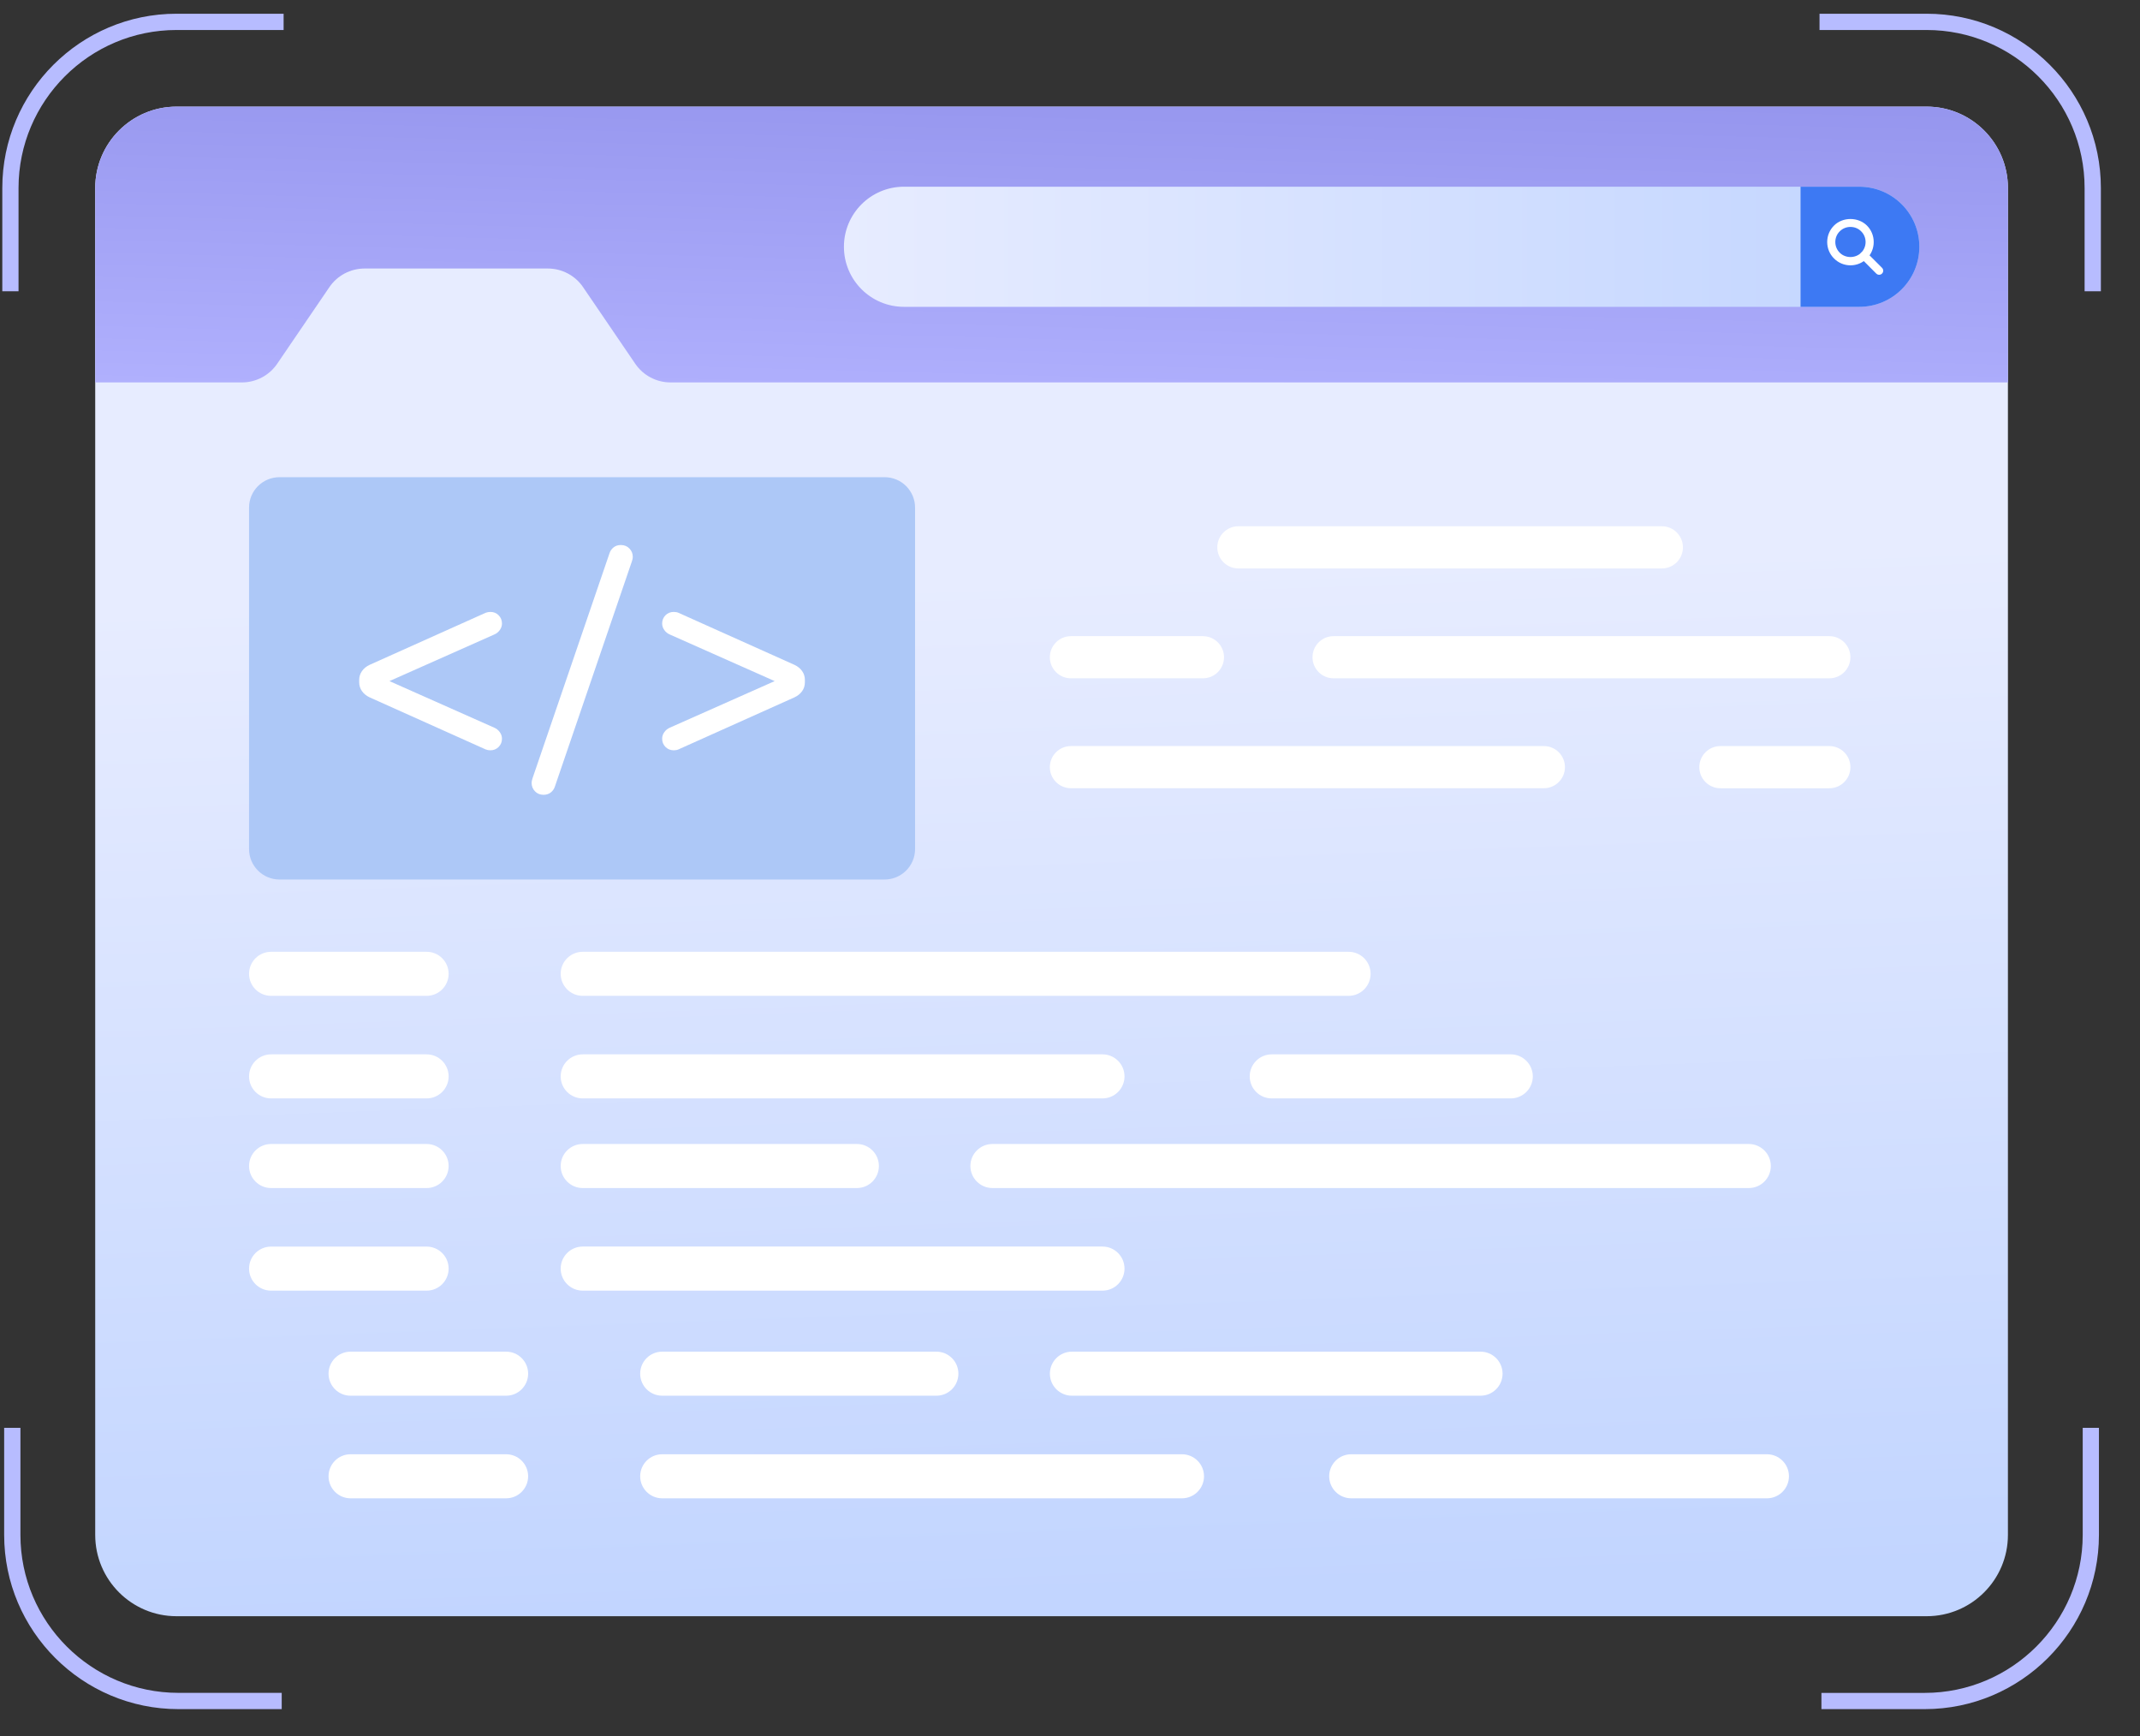 <svg width="53" height="43" viewBox="0 0 53 43" fill="none" xmlns="http://www.w3.org/2000/svg">
<rect x="0" y="0" width="53" height="43" fill="#333333" stroke="none"/>
<path d="M52.031 7.214H51.628V4.656C51.628 2.499 49.872 0.743 47.715 0.743H45.063V0.34H47.715C50.095 0.34 52.031 2.276 52.031 4.656L52.031 7.214Z" fill="#B7BCFF"/>
<path d="M47.668 42.328H45.11V41.926H47.668C49.825 41.926 51.581 40.17 51.581 38.013V35.361H51.983V38.013C51.983 40.392 50.048 42.328 47.668 42.328Z" fill="#B7BCFF"/>
<path d="M0.459 7.214H0.057V4.656C0.057 2.276 1.992 0.34 4.372 0.34H7.024V0.743H4.372C2.215 0.743 0.459 2.499 0.459 4.656V7.214Z" fill="#B7BCFF"/>
<path d="M6.977 42.328H4.419C2.04 42.328 0.103 40.392 0.103 38.013V35.361H0.506V38.013C0.506 40.17 2.262 41.925 4.419 41.925H6.977L6.977 42.328Z" fill="#B7BCFF"/>
<path d="M49.729 4.656V38.013C49.729 39.125 48.827 40.027 47.715 40.027H4.372C3.26 40.027 2.358 39.125 2.358 38.013V4.656C2.358 3.543 3.26 2.641 4.372 2.641H47.715C48.827 2.641 49.729 3.543 49.729 4.656Z" fill="url(#paint0_linear_7_2674)"/>
<path d="M22.663 12.572V21.027C22.663 21.444 22.325 21.782 21.908 21.782H6.923C6.506 21.782 6.168 21.444 6.168 21.027V12.572C6.168 12.155 6.506 11.818 6.923 11.818H21.908C22.325 11.818 22.663 12.155 22.663 12.572Z" fill="#ADC8F7"/>
<path d="M49.73 4.656V9.471H16.607C16.257 9.471 15.93 9.298 15.733 9.009L14.441 7.112C14.245 6.823 13.917 6.65 13.567 6.65H9.031C8.681 6.65 8.354 6.823 8.157 7.112L6.865 9.009C6.668 9.298 6.341 9.471 5.991 9.471H2.358V4.656C2.358 3.542 3.261 2.64 4.374 2.64H47.714C48.827 2.64 49.73 3.542 49.73 4.656Z" fill="url(#paint1_linear_7_2674)"/>
<path d="M47.535 6.111C47.535 6.933 46.869 7.599 46.048 7.599H22.388C21.567 7.599 20.901 6.933 20.901 6.111C20.901 5.29 21.567 4.624 22.388 4.624H46.048C46.869 4.624 47.535 5.29 47.535 6.111Z" fill="url(#paint2_linear_7_2674)"/>
<path d="M46.048 4.624H44.593V7.599H46.048C46.869 7.599 47.535 6.933 47.535 6.111C47.535 5.29 46.869 4.624 46.048 4.624Z" fill="#3D79F3"/>
<path d="M45.829 6.571C45.676 6.571 45.531 6.511 45.422 6.401C45.313 6.293 45.253 6.148 45.253 5.994C45.253 5.84 45.313 5.695 45.422 5.586C45.638 5.37 46.02 5.37 46.237 5.586C46.346 5.695 46.405 5.84 46.405 5.994C46.405 6.148 46.346 6.293 46.237 6.401C46.128 6.511 45.983 6.571 45.829 6.571ZM45.829 5.62C45.728 5.62 45.635 5.658 45.564 5.729C45.493 5.799 45.454 5.893 45.454 5.994C45.454 6.094 45.493 6.188 45.564 6.259C45.706 6.401 45.952 6.401 46.094 6.259C46.165 6.188 46.204 6.094 46.204 5.994C46.204 5.893 46.165 5.799 46.094 5.729C46.024 5.658 45.93 5.62 45.829 5.62Z" fill="white"/>
<path d="M46.539 6.805C46.514 6.805 46.488 6.795 46.468 6.775L46.094 6.401C46.055 6.362 46.055 6.298 46.094 6.259C46.134 6.22 46.197 6.22 46.237 6.259L46.611 6.633C46.65 6.672 46.65 6.736 46.611 6.775C46.591 6.795 46.566 6.805 46.539 6.805Z" fill="white"/>
<path d="M12.028 18.56L9.155 17.271C9.074 17.233 9.01 17.181 8.965 17.117C8.919 17.052 8.896 16.979 8.896 16.897V16.839C8.896 16.758 8.919 16.685 8.965 16.62C9.01 16.555 9.074 16.503 9.155 16.465L12.028 15.176C12.067 15.162 12.105 15.155 12.144 15.155C12.226 15.155 12.294 15.182 12.349 15.237C12.404 15.293 12.432 15.361 12.432 15.442C12.432 15.5 12.414 15.554 12.378 15.604C12.342 15.655 12.295 15.692 12.237 15.716L9.645 16.868L12.237 18.02C12.295 18.044 12.342 18.081 12.378 18.132C12.414 18.182 12.432 18.236 12.432 18.294C12.432 18.376 12.404 18.444 12.349 18.499C12.294 18.554 12.226 18.582 12.144 18.582C12.105 18.582 12.067 18.575 12.028 18.56Z" fill="white"/>
<path d="M13.249 19.597C13.194 19.54 13.166 19.47 13.166 19.388C13.166 19.36 13.173 19.324 13.187 19.28L15.096 13.7C15.115 13.642 15.148 13.594 15.197 13.556C15.244 13.518 15.304 13.498 15.376 13.498C15.463 13.498 15.534 13.527 15.589 13.585C15.644 13.642 15.672 13.712 15.672 13.794C15.672 13.822 15.665 13.858 15.65 13.902L13.742 19.482C13.723 19.54 13.689 19.587 13.641 19.626C13.593 19.664 13.533 19.684 13.461 19.684C13.375 19.684 13.304 19.655 13.249 19.597Z" fill="white"/>
<path d="M16.482 18.499C16.427 18.444 16.399 18.376 16.399 18.294C16.399 18.236 16.417 18.182 16.453 18.132C16.489 18.081 16.536 18.044 16.593 18.02L19.186 16.868L16.593 15.716C16.536 15.692 16.489 15.655 16.453 15.604C16.417 15.554 16.399 15.5 16.399 15.442C16.399 15.361 16.427 15.293 16.482 15.237C16.537 15.182 16.605 15.155 16.687 15.155C16.73 15.155 16.769 15.162 16.802 15.176L19.675 16.465C19.757 16.503 19.82 16.555 19.866 16.62C19.912 16.685 19.934 16.758 19.934 16.839V16.897C19.934 16.979 19.912 17.052 19.866 17.117C19.82 17.181 19.757 17.233 19.675 17.271L16.802 18.56C16.769 18.575 16.73 18.582 16.687 18.582C16.605 18.582 16.537 18.554 16.482 18.499Z" fill="white"/>
<path d="M11.111 24.117C11.111 24.418 10.867 24.663 10.566 24.663H6.714C6.412 24.663 6.168 24.418 6.168 24.117C6.168 23.816 6.412 23.572 6.714 23.572H10.566C10.867 23.572 11.111 23.816 11.111 24.117Z" fill="white"/>
<path d="M11.111 26.658C11.111 26.959 10.867 27.203 10.566 27.203H6.714C6.412 27.203 6.168 26.959 6.168 26.658C6.168 26.357 6.412 26.112 6.714 26.112H10.566C10.867 26.112 11.111 26.357 11.111 26.658Z" fill="white"/>
<path d="M33.4 23.572H14.432C14.13 23.572 13.886 23.816 13.886 24.117C13.886 24.418 14.13 24.663 14.432 24.663H33.4C33.701 24.663 33.945 24.418 33.945 24.117C33.945 23.816 33.701 23.572 33.4 23.572Z" fill="white"/>
<path d="M30.951 26.658C30.951 26.959 31.195 27.203 31.496 27.203H37.416C37.717 27.203 37.962 26.959 37.962 26.658C37.962 26.357 37.717 26.112 37.416 26.112H31.496C31.195 26.112 30.951 26.357 30.951 26.658Z" fill="white"/>
<path d="M27.305 26.112H14.432C14.13 26.112 13.886 26.357 13.886 26.658C13.886 26.959 14.13 27.203 14.432 27.203H27.305C27.606 27.203 27.85 26.959 27.85 26.658C27.85 26.357 27.606 26.112 27.305 26.112Z" fill="white"/>
<path d="M11.111 28.877C11.111 29.178 10.867 29.423 10.566 29.423H6.714C6.412 29.423 6.168 29.178 6.168 28.877C6.168 28.576 6.412 28.332 6.714 28.332H10.566C10.867 28.332 11.111 28.576 11.111 28.877Z" fill="white"/>
<path d="M11.111 31.418C11.111 31.719 10.867 31.964 10.566 31.964H6.714C6.412 31.964 6.168 31.719 6.168 31.418C6.168 31.117 6.412 30.873 6.714 30.873H10.566C10.867 30.873 11.111 31.117 11.111 31.418Z" fill="white"/>
<path d="M21.222 28.332H14.432C14.13 28.332 13.886 28.576 13.886 28.877C13.886 29.178 14.13 29.423 14.432 29.423H21.222C21.523 29.423 21.767 29.179 21.767 28.877C21.767 28.576 21.523 28.332 21.222 28.332Z" fill="white"/>
<path d="M43.311 28.332H24.579C24.278 28.332 24.033 28.576 24.033 28.877C24.033 29.178 24.278 29.423 24.579 29.423H43.311C43.612 29.423 43.857 29.179 43.857 28.877C43.857 28.576 43.612 28.332 43.311 28.332Z" fill="white"/>
<path d="M27.305 30.872H14.432C14.13 30.872 13.886 31.117 13.886 31.418C13.886 31.719 14.13 31.964 14.432 31.964H27.305C27.606 31.964 27.85 31.719 27.85 31.418C27.85 31.117 27.606 30.872 27.305 30.872Z" fill="white"/>
<path d="M13.08 34.02C13.08 34.322 12.836 34.566 12.535 34.566H8.682C8.381 34.566 8.137 34.322 8.137 34.02C8.137 33.719 8.381 33.475 8.682 33.475H12.535C12.836 33.475 13.08 33.719 13.08 34.02Z" fill="white"/>
<path d="M13.08 36.561C13.08 36.862 12.836 37.107 12.535 37.107H8.682C8.381 37.107 8.137 36.862 8.137 36.561C8.137 36.26 8.381 36.016 8.682 36.016H12.535C12.836 36.016 13.08 36.26 13.08 36.561Z" fill="white"/>
<path d="M23.191 33.475H16.4C16.099 33.475 15.855 33.719 15.855 34.02C15.855 34.322 16.099 34.566 16.4 34.566H23.191C23.492 34.566 23.736 34.322 23.736 34.02C23.736 33.719 23.492 33.475 23.191 33.475Z" fill="white"/>
<path d="M36.667 33.475H26.548C26.246 33.475 26.002 33.719 26.002 34.02C26.002 34.322 26.246 34.566 26.548 34.566H36.667C36.969 34.566 37.213 34.322 37.213 34.02C37.213 33.719 36.969 33.475 36.667 33.475Z" fill="white"/>
<path d="M32.919 36.561C32.919 36.862 33.164 37.107 33.465 37.107H43.76C44.061 37.107 44.306 36.862 44.306 36.561C44.306 36.26 44.061 36.016 43.76 36.016H33.465C33.164 36.016 32.919 36.26 32.919 36.561Z" fill="white"/>
<path d="M29.273 36.016H16.4C16.099 36.016 15.855 36.26 15.855 36.561C15.855 36.862 16.099 37.107 16.4 37.107H29.273C29.574 37.107 29.819 36.862 29.819 36.561C29.819 36.26 29.574 36.016 29.273 36.016Z" fill="white"/>
<path d="M41.68 13.556C41.68 13.844 41.447 14.078 41.158 14.078H30.671C30.382 14.078 30.148 13.844 30.148 13.556C30.148 13.267 30.382 13.033 30.671 13.033H41.158C41.447 13.033 41.68 13.267 41.68 13.556Z" fill="white"/>
<path d="M29.792 15.755H26.523C26.235 15.755 26.001 15.989 26.001 16.277V16.277C26.001 16.566 26.235 16.799 26.523 16.799H29.792C30.081 16.799 30.314 16.566 30.314 16.277V16.277C30.314 15.989 30.081 15.755 29.792 15.755Z" fill="white"/>
<path d="M32.506 16.277V16.277C32.506 16.566 32.74 16.799 33.028 16.799H45.306C45.594 16.799 45.828 16.566 45.828 16.277V16.277C45.828 15.989 45.594 15.755 45.306 15.755H33.028C32.74 15.755 32.506 15.989 32.506 16.277Z" fill="white"/>
<path d="M38.236 18.477H26.523C26.235 18.477 26.001 18.711 26.001 18.999V18.999C26.001 19.288 26.235 19.521 26.523 19.521H38.236C38.524 19.521 38.758 19.288 38.758 18.999V18.999C38.758 18.711 38.524 18.477 38.236 18.477Z" fill="white"/>
<path d="M42.086 18.999V19C42.086 19.288 42.32 19.522 42.608 19.522H45.306C45.594 19.522 45.828 19.288 45.828 19V18.999C45.828 18.711 45.594 18.477 45.306 18.477H42.608C42.32 18.477 42.086 18.711 42.086 18.999Z" fill="white"/>
<defs>
<linearGradient id="paint0_linear_7_2674" x1="25.788" y1="14.246" x2="26.701" y2="39.549" gradientUnits="userSpaceOnUse">
<stop stop-color="#E7ECFF"/>
<stop offset="1" stop-color="#C2D5FF"/>
</linearGradient>
<linearGradient id="paint1_linear_7_2674" x1="25.939" y1="10.98" x2="26.232" y2="0.046" gradientUnits="userSpaceOnUse">
<stop offset="1.1e-07" stop-color="#B3B3FF"/>
<stop offset="1" stop-color="#8F8FEA"/>
</linearGradient>
<linearGradient id="paint2_linear_7_2674" x1="20.901" y1="6.111" x2="47.535" y2="6.111" gradientUnits="userSpaceOnUse">
<stop stop-color="#E7ECFF"/>
<stop offset="1" stop-color="#C2D5FF"/>
</linearGradient>
</defs>
</svg>
